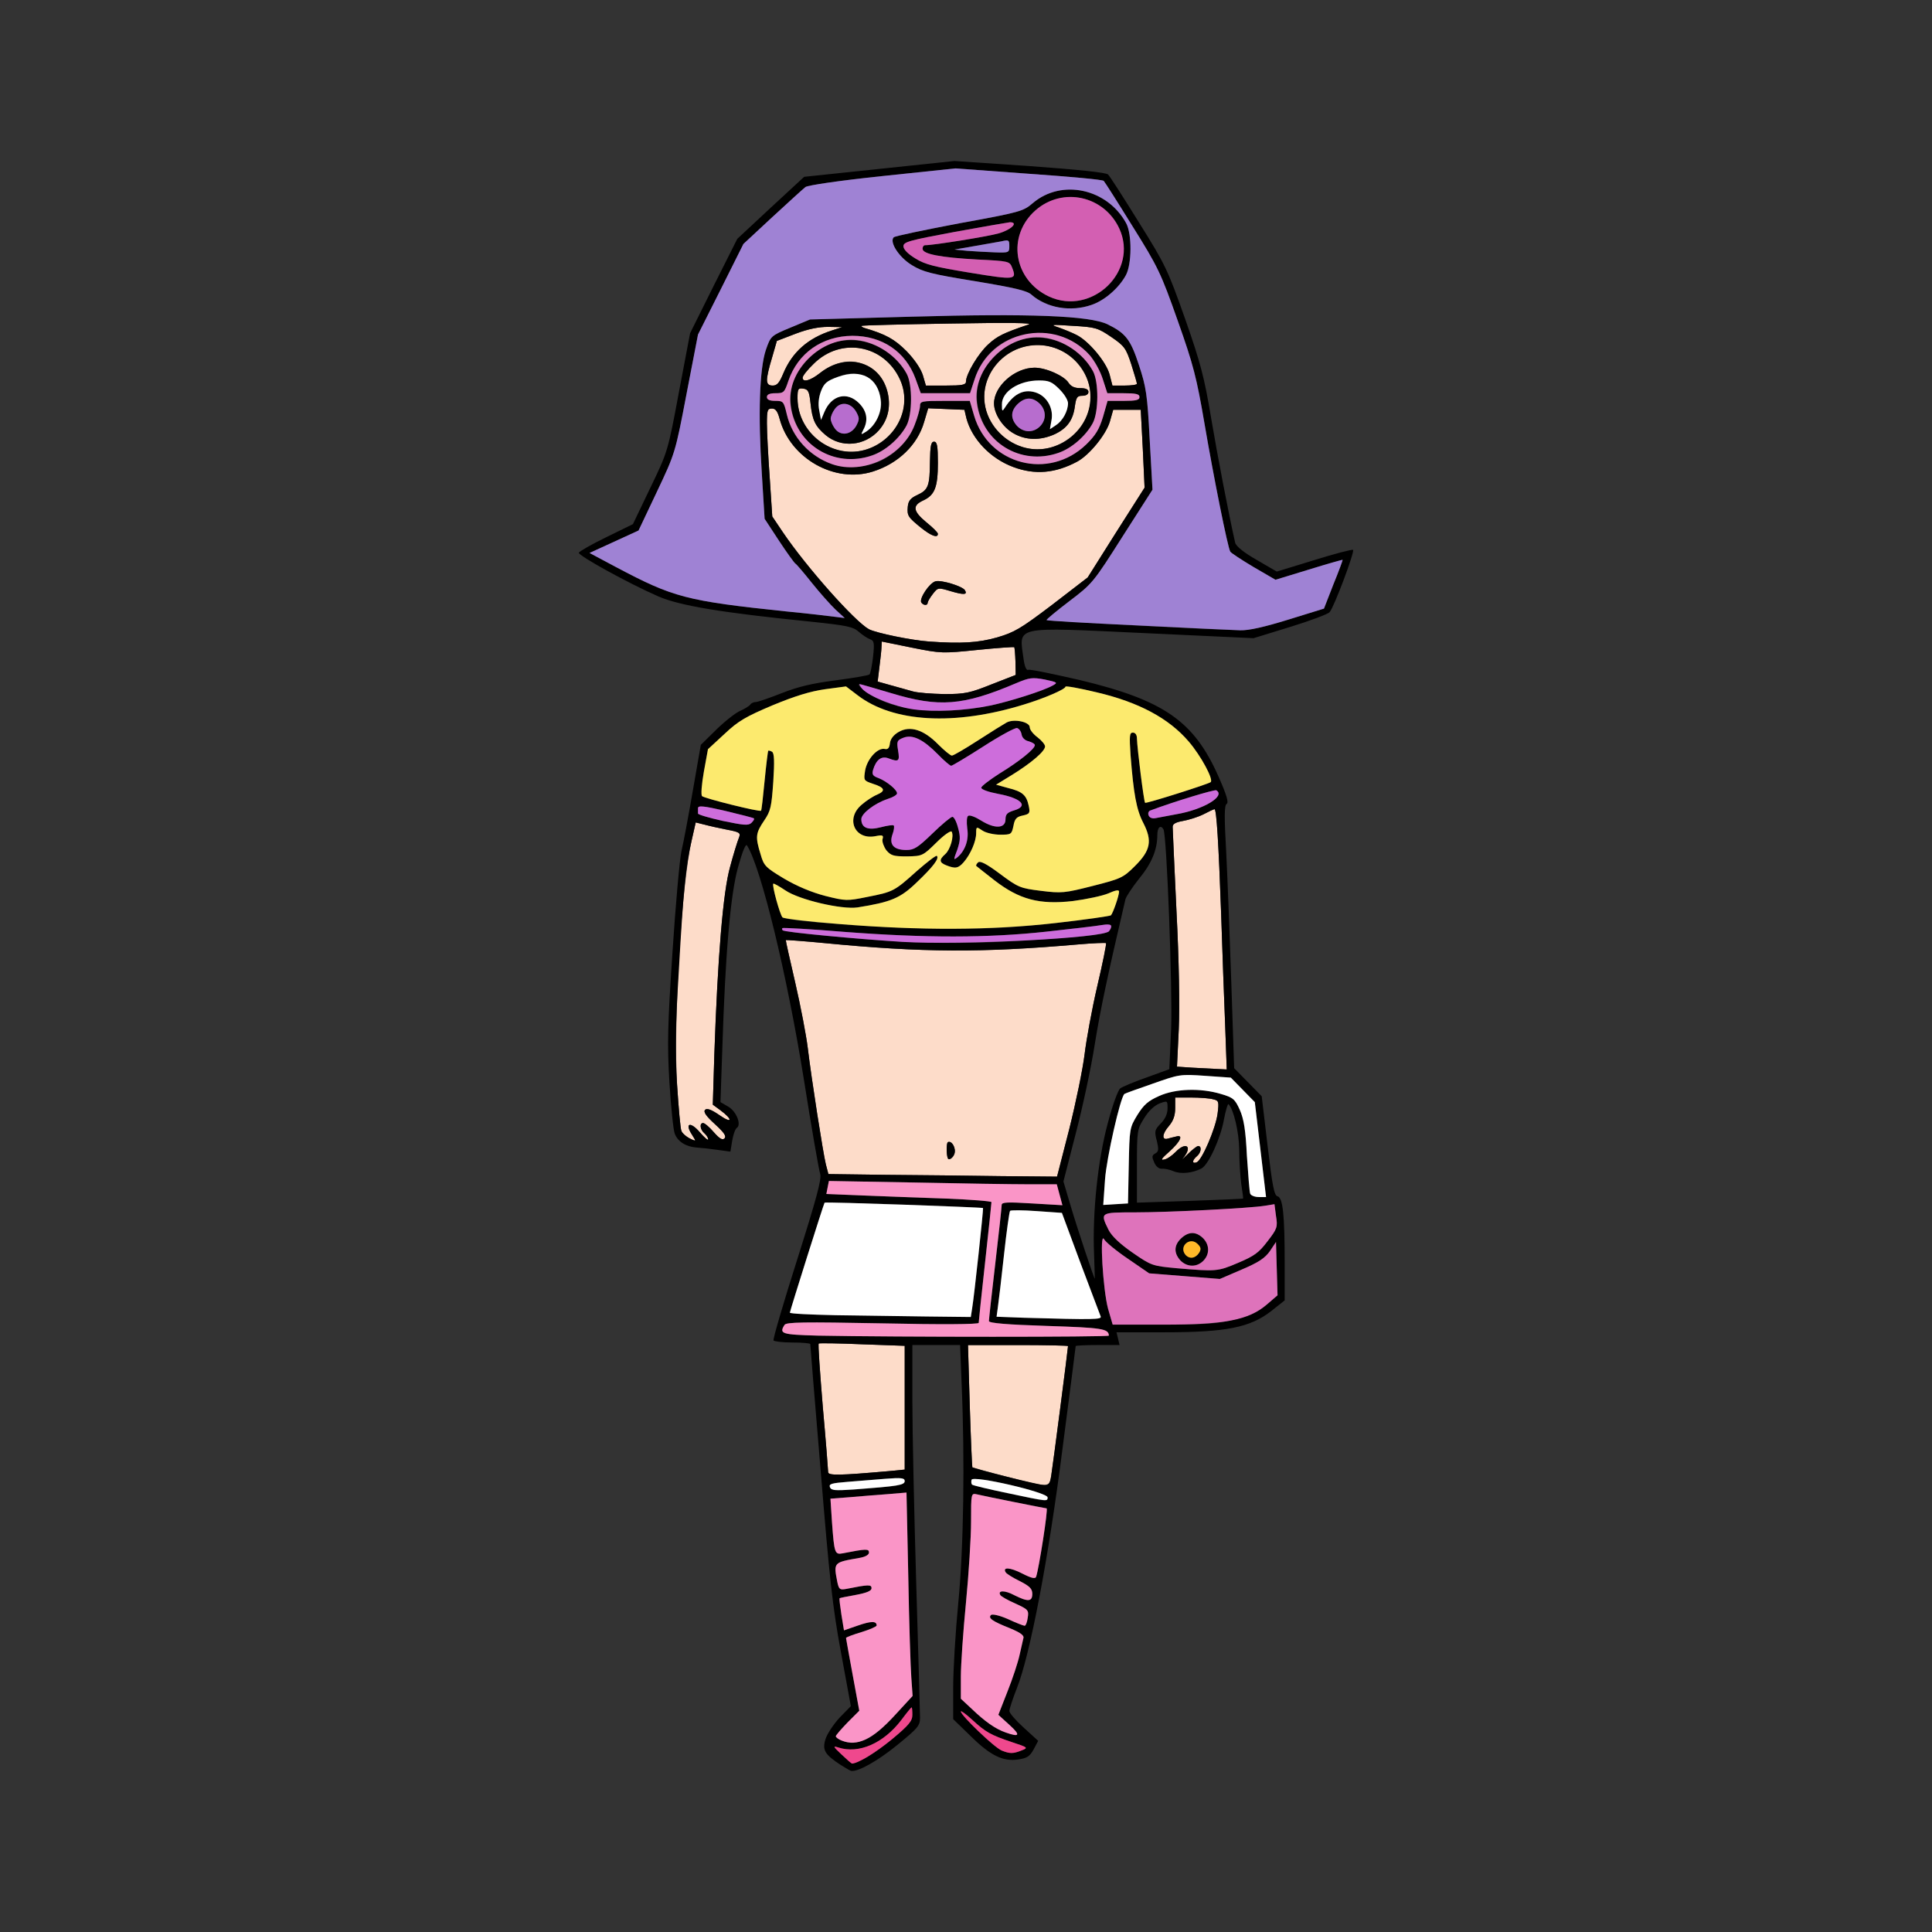 <svg:svg xmlns:svg="http://www.w3.org/2000/svg" height="7570.977" preserveAspectRatio="xMidYMid meet" version="1.0" viewBox="-1875.294 -480.915 7570.977 7570.977" width="7570.977">
<svg:rect x="-1875.294" y="-480.915" width="7570.977" height="7570.977" fill="#333333" stroke="none"/>
<svg:g fill="#fddcc9" id="layer1" stroke="none">
 <svg:path d="M2067 5305 c-71 -18 -130 -35 -132 -36 -1 -2 -6 -111 -10 -241 l-7 -238 196 0 c108 0 196 2 196 4 0 10 -60 473 -66 509 -7 46 -8 46 -177 2z" />
 <svg:path d="M1370 5288 c0 -7 -9 -123 -21 -256 -11 -134 -19 -246 -16 -248 2 -2 79 -1 170 3 l167 6 0 243 0 242 -62 6 c-193 17 -238 18 -238 4z" />
 <svg:path d="M1598 4123 l-227 -3 -10 -38 c-11 -45 -56 -332 -71 -457 -6 -49 -28 -164 -49 -255 -21 -91 -38 -166 -37 -167 1 -1 71 4 154 12 382 37 612 38 992 5 58 -5 107 -7 109 -5 2 3 -13 78 -34 167 -21 90 -43 210 -50 268 -7 58 -34 189 -60 293 l-48 187 -221 -2 c-122 -2 -323 -4 -448 -5z m267 -83 c7 -22 -11 -53 -26 -45 -6 4 -6 49 0 63 4 10 21 -2 26 -18z" />
 <svg:path d="M2763 4055 c36 -45 8 -63 -32 -21 -13 13 -32 27 -44 29 -16 4 -11 -4 21 -32 44 -40 55 -67 25 -58 -10 2 -24 6 -32 8 -24 7 -23 -18 4 -49 18 -21 25 -42 25 -71 l0 -41 63 0 c34 0 73 3 86 7 22 5 23 9 17 57 -8 58 -61 182 -82 190 -19 7 -18 -8 1 -24 17 -14 20 -40 5 -40 -5 0 -24 15 -42 33 -18 18 -25 24 -15 12z" />
 <svg:path d="M823 3978 c-12 -6 -25 -18 -28 -27 -4 -9 -11 -90 -17 -181 -15 -241 17 -782 57 -957 l16 -71 32 8 c18 5 58 14 89 20 53 10 56 13 48 33 -5 12 -21 63 -34 112 -28 98 -49 357 -62 736 l-6 197 30 22 c50 37 46 54 -4 19 -32 -22 -49 -28 -56 -21 -8 8 3 24 38 56 36 33 46 47 38 56 -8 8 -19 2 -42 -24 -17 -20 -36 -36 -42 -36 -15 0 -12 26 5 40 8 7 15 18 15 24 0 6 -15 -7 -33 -28 -37 -43 -60 -36 -31 9 18 28 18 28 -13 13z" />
 <svg:path d="M2796 3703 l-59 -4 7 -147 c4 -90 1 -269 -9 -462 -8 -173 -15 -322 -15 -331 0 -11 12 -18 41 -23 22 -4 58 -15 80 -26 21 -11 40 -20 43 -20 8 0 16 132 26 410 5 151 12 350 16 443 l6 167 -39 -2 c-21 -1 -64 -3 -97 -5z" />
 <svg:path d="M1700 2228 c-19 -5 -58 -16 -86 -24 l-50 -14 7 -58 c4 -31 8 -67 8 -78 l1 -21 118 24 c115 23 120 23 257 9 77 -8 142 -12 144 -11 2 2 4 27 5 56 l1 53 -95 37 c-85 34 -104 38 -185 38 -49 -1 -106 -5 -125 -11z" />
 <svg:path d="M1765 2033 c-70 -5 -205 -33 -235 -48 -55 -30 -244 -242 -338 -381 l-41 -61 -10 -152 c-6 -84 -11 -179 -11 -212 0 -52 2 -59 20 -59 14 0 22 11 30 41 42 155 216 253 365 206 99 -31 175 -104 201 -194 l16 -54 71 3 71 3 8 34 c22 81 94 157 183 190 85 32 165 25 251 -21 48 -26 113 -106 128 -157 l13 -46 54 0 54 0 8 153 7 152 -112 176 -111 176 -139 107 c-124 94 -148 108 -216 128 -74 21 -141 25 -267 16z m-5 -152 c0 -4 9 -20 20 -34 20 -26 21 -26 71 -11 51 15 66 14 55 -4 -10 -16 -93 -41 -115 -35 -24 6 -65 68 -56 83 8 12 25 13 25 1z m40 -270 c0 -5 -20 -25 -45 -45 -53 -44 -56 -66 -12 -86 45 -21 57 -52 57 -147 0 -67 -3 -83 -15 -83 -12 0 -15 16 -16 78 -1 95 -6 111 -50 131 -26 12 -35 23 -37 46 -3 35 1 41 53 83 39 31 65 41 65 23z" />
 <svg:path d="M1375 1271 c-75 -35 -125 -111 -125 -191 0 -37 2 -41 23 -38 19 3 23 11 28 58 7 66 18 89 59 124 62 52 154 43 209 -19 77 -89 36 -233 -76 -264 -49 -14 -106 1 -155 40 -38 30 -68 38 -68 18 0 -7 19 -31 43 -54 106 -106 275 -76 338 60 77 166 -108 344 -276 266z" />
 <svg:path d="M2105 1261 c-139 -65 -166 -238 -52 -338 106 -93 268 -57 328 72 77 166 -108 344 -276 266z m152 -40 c49 -23 73 -55 80 -111 5 -34 9 -40 29 -40 15 0 24 -6 24 -15 0 -10 -10 -15 -33 -15 -22 0 -36 -7 -45 -21 -17 -27 -88 -59 -133 -59 -77 0 -159 72 -159 140 0 41 34 93 76 117 48 28 105 29 161 4z" />
 <svg:path d="M1130 1009 c0 -12 9 -52 20 -88 l19 -66 73 -28 c50 -19 91 -27 128 -27 l55 1 -40 13 c-94 30 -156 85 -191 169 -15 36 -24 47 -41 47 -17 0 -23 -6 -23 -21z" />
 <svg:path d="M1741 989 c-8 -25 -32 -61 -64 -94 -47 -47 -81 -66 -166 -91 -8 -3 -12 -6 -10 -8 2 -2 157 -6 344 -9 238 -4 331 -3 310 4 -98 33 -122 45 -157 77 -39 35 -88 117 -88 147 0 12 -15 15 -78 15 l-79 0 -12 -41z" />
 <svg:path d="M2473 987 c-13 -49 -80 -129 -127 -154 -17 -9 -49 -22 -71 -30 -37 -12 -34 -13 54 -7 89 5 98 8 151 44 51 35 57 43 78 107 12 38 22 72 22 76 0 4 -22 7 -48 7 l-48 0 -11 -43z" />
 </svg:g>
<svg:g fill="#000000" id="layer2" stroke="none">
 <svg:path d="M1420 6436 c-64 -42 -74 -59 -60 -103 7 -21 32 -58 55 -83 l44 -45 -39 -212 c-33 -178 -45 -292 -79 -707 -23 -272 -41 -497 -41 -500 0 -3 -31 -6 -69 -6 -39 0 -72 -4 -75 -8 -3 -5 39 -148 93 -318 75 -237 96 -315 90 -334 -5 -14 -34 -180 -64 -370 -66 -412 -168 -831 -223 -918 -5 -8 -18 24 -35 85 -30 108 -50 337 -62 719 l-7 202 31 18 c32 19 52 71 33 83 -6 4 -14 26 -18 50 l-7 43 -51 -7 c-28 -4 -64 -8 -81 -9 -42 -3 -74 -23 -86 -54 -6 -15 -15 -106 -21 -202 -9 -150 -7 -224 12 -510 12 -184 28 -362 35 -395 8 -33 28 -140 45 -239 l31 -178 62 -61 c34 -33 76 -66 94 -73 17 -8 34 -18 38 -24 3 -5 13 -10 22 -10 8 0 54 -16 102 -35 64 -25 118 -38 211 -50 69 -9 128 -19 132 -23 4 -4 10 -35 14 -69 6 -56 4 -63 -12 -69 -11 -4 -30 -17 -44 -29 -22 -20 -47 -25 -190 -40 -346 -35 -511 -62 -596 -99 -117 -51 -314 -160 -311 -171 2 -5 50 -33 108 -61 l104 -51 68 -142 c68 -141 69 -143 112 -374 l44 -232 92 -185 93 -185 131 -122 131 -121 295 -31 294 -31 295 20 c191 14 299 25 307 33 7 7 61 91 121 188 104 166 113 186 181 378 61 174 75 229 101 384 25 149 71 388 95 493 3 13 33 38 84 67 l79 46 147 -45 c80 -25 149 -43 152 -40 7 7 -75 226 -92 244 -7 8 -77 34 -155 58 l-143 44 -429 -20 c-519 -24 -490 -30 -472 103 4 29 11 44 18 41 7 -3 97 16 202 40 330 79 448 161 544 379 32 72 40 101 32 106 -10 6 -10 50 -2 192 5 101 14 333 20 514 l11 330 54 55 54 55 23 194 c19 160 26 195 39 198 21 6 28 71 28 263 l0 145 -53 42 c-82 64 -176 83 -417 83 l-189 0 6 25 6 25 -86 0 c-47 0 -86 2 -86 4 0 3 -23 181 -51 397 -55 433 -128 816 -180 945 -16 41 -29 81 -29 88 0 8 25 37 56 65 l57 52 -18 34 c-15 27 -26 34 -60 39 -60 9 -109 -15 -187 -92 l-68 -66 0 -126 c0 -69 9 -217 20 -330 21 -216 26 -560 13 -858 l-6 -152 -94 0 -93 0 0 218 c0 119 7 440 15 712 8 272 15 511 15 530 0 32 -8 41 -90 108 -75 61 -151 104 -179 101 -3 0 -22 -11 -41 -23z m85 -22 c20 -8 73 -45 116 -80 66 -55 79 -71 79 -95 0 -16 -1 -29 -3 -29 -2 0 -20 22 -40 49 -70 92 -167 134 -247 108 -22 -7 -21 -4 12 27 21 20 39 36 42 36 2 0 20 -7 41 -16z m622 -35 c28 -11 27 -12 -37 -33 -83 -28 -103 -39 -156 -88 -70 -64 -51 -29 24 44 85 85 115 98 169 77z m-607 -45 c26 -11 66 -44 111 -93 l70 -76 -5 -70 c-3 -38 -9 -218 -12 -399 l-7 -328 -71 6 c-39 3 -106 8 -149 12 l-78 6 6 92 c9 123 11 128 43 122 91 -18 102 -18 102 -3 0 9 -14 17 -37 21 -103 18 -102 17 -87 95 6 28 10 31 33 27 90 -18 101 -18 101 -3 0 10 -18 18 -61 26 -34 6 -63 12 -64 13 -2 2 2 31 7 65 l10 61 55 -19 c52 -18 73 -18 73 0 0 4 -27 16 -60 26 -33 10 -60 20 -60 23 0 2 12 67 26 144 l26 141 -46 46 c-25 26 -46 50 -46 54 0 9 39 25 62 26 10 1 36 -6 58 -15z m561 -55 l-44 -40 36 -92 c20 -50 41 -114 47 -142 6 -27 13 -57 15 -66 4 -11 -11 -22 -52 -39 -70 -28 -87 -40 -75 -52 5 -5 33 1 67 16 32 15 61 26 65 26 4 0 10 -14 12 -31 5 -30 2 -33 -48 -56 -30 -13 -56 -28 -59 -33 -12 -19 17 -20 54 0 54 27 71 26 71 -5 0 -20 -10 -30 -49 -50 -27 -13 -52 -29 -55 -34 -14 -22 17 -20 64 4 37 19 52 22 55 13 11 -32 48 -268 41 -268 -4 0 -245 -48 -273 -55 -23 -5 -23 -4 -23 107 0 62 -9 205 -20 318 -11 113 -20 243 -20 290 l0 86 43 40 c51 49 92 78 132 92 56 20 60 11 16 -29z m149 -892 c0 -20 -294 -88 -298 -69 -2 7 -1 16 2 19 5 5 254 60 284 62 6 1 12 -5 12 -12z m-617 -43 c41 -4 57 -10 57 -21 0 -12 -13 -14 -75 -9 -41 3 -108 9 -149 12 -62 5 -74 8 -69 21 6 15 57 15 236 -3z m631 -41 c6 -36 66 -499 66 -509 0 -2 -88 -4 -196 -4 l-196 0 7 238 c4 130 9 239 10 241 6 6 259 69 282 70 17 1 22 -6 27 -36z m-636 -19 l62 -6 0 -242 0 -243 -167 -6 c-91 -4 -168 -5 -170 -3 -3 2 5 114 16 248 12 133 21 249 21 256 0 14 45 13 238 -4z m862 -531 c-1 -27 -25 -31 -242 -38 -157 -5 -228 -11 -228 -19 0 -6 11 -108 25 -226 14 -118 25 -221 25 -229 0 -11 21 -12 119 -6 l119 7 -11 -41 -11 -41 -111 0 c-60 0 -261 -3 -446 -7 l-336 -6 -5 25 -5 26 146 6 c80 3 226 9 324 12 97 4 177 10 177 14 0 4 -11 110 -25 236 -14 126 -25 232 -25 237 0 6 -149 7 -376 2 -313 -6 -378 -5 -385 6 -22 35 -11 38 129 42 309 6 1142 6 1142 0z m493 -64 c63 -15 92 -29 125 -57 l43 -37 -3 -104 -3 -105 -24 36 c-19 27 -44 44 -110 72 l-86 37 -138 -11 -139 -11 -83 -57 c-46 -31 -88 -66 -94 -77 -18 -32 -4 200 16 273 l18 62 198 0 c167 0 211 -3 280 -21z m-525 -11 c-3 -7 -38 -101 -79 -209 l-73 -197 -99 -7 c-54 -4 -101 -4 -104 -1 -3 3 -14 81 -24 173 -10 92 -21 185 -24 205 l-5 37 107 4 c277 8 305 7 301 -5z m-504 -30 c9 -54 45 -392 43 -395 -4 -3 -619 -25 -621 -21 -4 6 -136 425 -136 431 0 6 119 9 532 15 l177 2 5 -32z m478 -215 c-7 -159 15 -370 54 -513 18 -69 40 -130 49 -136 8 -6 55 -26 104 -43 l88 -32 7 -157 c6 -150 -17 -762 -30 -783 -11 -19 -24 -8 -24 22 0 58 -23 113 -72 172 -26 33 -50 69 -53 80 -70 299 -98 431 -120 567 -14 91 -48 249 -75 352 l-48 187 29 98 c27 91 91 283 94 283 0 0 -1 -44 -3 -97z m564 35 c64 -27 82 -40 116 -85 38 -49 40 -56 33 -99 l-6 -46 -37 6 c-60 10 -377 26 -509 26 -138 0 -138 0 -104 69 13 25 45 55 94 89 74 51 77 52 174 61 154 13 159 13 239 -21z m-428 -381 c3 -146 3 -148 34 -199 25 -40 42 -55 85 -74 64 -29 162 -32 242 -8 48 14 55 20 74 62 16 36 23 79 28 181 5 74 10 140 13 148 3 7 18 13 34 13 l28 0 -22 -186 -22 -186 -47 -48 -47 -48 -100 -7 c-99 -7 -102 -6 -207 31 -58 20 -108 38 -110 40 -16 13 -70 251 -76 335 l-7 100 48 -3 49 -3 3 -148z m448 129 c1 0 -2 -26 -7 -56 -4 -30 -8 -91 -8 -135 -1 -70 -22 -159 -42 -179 -3 -3 -11 24 -18 60 -13 74 -61 178 -88 192 -35 18 -80 23 -109 11 -16 -7 -37 -11 -46 -10 -11 1 -23 -8 -30 -24 -10 -23 -10 -28 4 -36 13 -7 14 -15 6 -49 -10 -38 -9 -43 16 -69 17 -17 26 -38 26 -58 0 -31 0 -31 -31 -20 -20 8 -43 29 -60 57 -28 44 -29 48 -29 188 l0 144 208 -7 c114 -4 208 -8 208 -9z m-681 -273 c26 -104 53 -235 60 -293 7 -58 29 -178 50 -268 21 -89 36 -164 34 -167 -2 -2 -51 0 -109 5 -380 33 -610 32 -992 -5 -83 -8 -153 -13 -154 -12 -1 1 16 76 37 167 21 91 43 206 49 255 15 125 60 412 71 457 l10 38 227 3 c125 1 326 3 448 5 l221 2 48 -187z m505 67 c15 0 12 26 -5 40 -19 16 -20 31 -1 24 21 -8 74 -132 82 -190 6 -48 5 -52 -17 -57 -13 -4 -52 -7 -86 -7 l-63 0 0 41 c0 29 -7 50 -25 71 -27 31 -28 56 -4 49 8 -2 22 -6 32 -8 30 -9 19 18 -25 58 -32 28 -37 36 -21 32 12 -2 31 -16 44 -29 40 -42 68 -24 32 21 -10 12 -3 6 15 -12 18 -18 37 -33 42 -33z m-1984 -45 c-29 -45 -6 -52 31 -9 18 21 33 34 33 28 0 -6 -7 -17 -15 -24 -17 -14 -20 -40 -5 -40 6 0 25 16 42 36 23 26 34 32 42 24 8 -9 -2 -23 -38 -56 -35 -32 -46 -48 -38 -56 7 -7 24 -1 56 21 50 35 54 18 4 -19 l-30 -22 6 -197 c13 -379 34 -638 62 -736 13 -49 29 -100 34 -112 8 -20 5 -23 -48 -33 -31 -6 -71 -15 -89 -20 l-32 -8 -16 71 c-23 101 -32 187 -50 507 -14 229 -15 318 -7 450 6 91 13 172 17 181 5 13 36 35 54 38 2 1 -4 -10 -13 -24z m2090 -422 c-4 -93 -11 -292 -16 -443 -10 -278 -18 -410 -26 -410 -3 0 -22 9 -43 20 -22 11 -58 22 -80 26 -29 5 -41 12 -41 23 0 9 7 158 15 331 10 193 13 372 9 462 l-7 147 59 4 c33 2 76 4 97 5 l39 2 -6 -167z m-642 -348 c173 -13 195 -19 196 -48 0 -5 -17 -6 -37 -3 -21 4 -119 15 -218 26 -229 25 -475 25 -790 1 -132 -11 -242 -17 -244 -15 -11 10 18 16 169 30 370 35 552 37 924 9z m-21 -59 c115 -13 211 -27 215 -30 8 -8 32 -77 32 -93 0 -8 -13 -6 -42 7 -24 10 -86 23 -139 30 -131 15 -210 -6 -307 -81 -37 -29 -69 -54 -71 -56 -3 -2 0 -8 6 -14 8 -8 32 4 87 45 71 53 79 56 160 66 80 10 92 9 202 -19 110 -28 120 -32 165 -77 63 -62 70 -100 34 -170 -27 -52 -38 -113 -50 -266 -5 -76 -4 -88 9 -88 10 0 16 9 16 23 1 38 27 247 32 252 4 4 247 -73 257 -81 12 -10 -38 -103 -86 -159 -78 -91 -195 -154 -361 -193 -67 -16 -122 -26 -122 -22 0 10 -84 46 -163 70 -272 84 -512 70 -651 -36 l-46 -35 -82 11 c-58 8 -119 27 -206 63 -104 44 -134 61 -188 112 l-65 60 -16 88 c-9 51 -12 92 -7 96 10 9 226 63 231 57 2 -1 8 -54 14 -117 6 -63 13 -116 14 -118 2 -1 9 0 15 4 9 5 10 38 5 117 -7 99 -10 115 -36 153 -33 49 -35 63 -14 131 13 46 19 52 92 96 51 30 108 54 162 68 80 20 85 20 164 4 102 -20 106 -22 195 -102 40 -35 75 -62 78 -59 10 10 -14 42 -78 103 -65 63 -101 78 -233 99 -62 9 -229 -30 -283 -67 -24 -16 -45 -28 -47 -26 -6 6 26 121 36 132 14 16 423 44 649 45 166 0 263 -5 423 -23z m-1184 -410 c-2 -2 -52 -15 -111 -29 -86 -20 -108 -22 -108 -11 0 8 0 17 0 21 -1 4 43 17 97 29 82 17 100 19 112 8 8 -8 13 -15 10 -18z m1655 -16 c106 -18 195 -71 157 -94 -6 -4 -168 45 -258 79 -22 8 -3 35 21 30 11 -2 48 -9 80 -15z m-729 -426 c76 -16 206 -57 244 -78 22 -12 21 -13 -30 -24 -49 -9 -60 -8 -114 15 -207 88 -301 95 -489 38 -64 -19 -119 -35 -122 -35 -20 0 35 41 85 64 103 46 261 53 426 20z m5 -83 l95 -37 -1 -53 c-1 -29 -3 -54 -5 -56 -2 -1 -67 3 -144 11 -137 14 -142 14 -257 -9 l-118 -24 -1 21 c0 11 -4 47 -8 78 l-7 58 50 14 c28 8 67 19 86 24 19 6 76 10 125 11 81 0 100 -4 185 -38z m22 -184 c68 -20 92 -34 216 -128 l139 -107 111 -176 112 -176 -7 -152 -8 -153 -54 0 -54 0 -13 46 c-15 51 -80 131 -128 157 -86 46 -166 53 -251 21 -89 -33 -161 -109 -183 -190 l-8 -34 -71 -3 -71 -3 -16 54 c-26 90 -102 163 -201 194 -149 47 -323 -51 -365 -206 -8 -30 -16 -41 -30 -41 -18 0 -20 7 -20 59 0 33 5 128 11 212 l10 152 41 61 c94 139 283 351 338 381 30 15 165 43 235 48 126 9 193 5 267 -16z m1142 -70 l139 -43 37 -95 c21 -51 37 -95 36 -96 -1 -1 -61 16 -132 38 l-131 40 -86 -50 c-47 -28 -88 -55 -91 -60 -10 -15 -66 -296 -101 -501 -31 -181 -43 -229 -105 -404 -66 -187 -77 -210 -177 -370 -58 -94 -109 -174 -113 -178 -3 -5 -135 -17 -294 -28 l-287 -21 -286 30 c-171 18 -292 36 -302 43 -9 7 -67 60 -130 118 l-113 105 -89 178 -89 177 -45 233 c-44 231 -45 233 -116 383 l-72 152 -96 44 -96 44 105 56 c223 118 273 132 665 173 83 8 168 18 190 21 l40 5 -36 -33 c-19 -18 -61 -65 -93 -105 -31 -39 -60 -73 -64 -75 -4 -2 -33 -42 -64 -89 l-57 -87 -11 -179 c-15 -230 -9 -409 16 -483 19 -54 19 -55 96 -87 l77 -32 400 -11 c460 -13 696 -4 766 30 71 35 90 59 123 160 28 85 33 115 42 291 l11 197 -117 183 c-115 181 -118 185 -209 254 -51 39 -91 72 -89 74 4 4 614 36 759 40 34 1 95 -13 189 -42z m-1621 -613 c68 -23 132 -84 156 -150 12 -30 21 -64 21 -74 0 -19 7 -20 98 -20 l97 0 17 58 c57 193 293 254 439 113 37 -36 51 -59 66 -108 l18 -63 63 0 c48 0 62 -3 62 -15 0 -12 -14 -15 -63 -15 l-63 0 -18 -56 c-35 -111 -130 -179 -251 -179 -122 1 -216 69 -252 183 l-17 52 -96 0 -97 0 -21 -58 c-39 -105 -130 -167 -247 -167 -119 1 -214 68 -251 177 -15 45 -18 48 -50 48 -24 0 -34 5 -34 15 0 10 10 15 33 15 31 0 33 2 45 53 36 154 195 242 345 191z m-359 -351 c35 -84 97 -139 191 -169 l40 -13 -55 -1 c-37 0 -78 8 -128 27 l-73 28 -19 66 c-27 88 -26 109 3 109 17 0 26 -11 41 -47z m716 32 c0 -30 49 -112 88 -147 35 -32 59 -44 157 -77 21 -7 -72 -8 -310 -4 -187 3 -342 7 -344 9 -2 2 2 5 10 8 85 25 119 44 166 91 32 33 56 69 64 94 l12 41 79 0 c63 0 78 -3 78 -15z m670 8 c0 -4 -10 -38 -22 -76 -21 -64 -27 -72 -78 -107 -53 -36 -62 -39 -151 -44 -88 -6 -91 -5 -54 7 22 8 54 21 71 30 47 25 114 105 127 154 l11 43 48 0 c26 0 48 -3 48 -7z" />
 <svg:path d="M2750 4458 c-26 -29 -25 -59 3 -86 29 -27 57 -28 85 -2 27 26 28 64 2 90 -26 26 -64 25 -90 -2z m74 -30 c8 -14 7 -21 -6 -34 -30 -30 -75 9 -48 42 16 18 39 15 54 -8z" />
 <svg:path d="M1839 4058 c-6 -14 -6 -59 0 -63 15 -8 33 23 26 45 -5 16 -22 28 -26 18z" />
 <svg:path d="M1833 2910 c-28 -11 -29 -22 -4 -44 20 -18 35 -71 25 -88 -4 -5 -31 14 -60 43 -53 52 -55 53 -115 54 -53 0 -63 -3 -81 -24 -10 -14 -17 -33 -15 -43 5 -16 1 -18 -29 -12 -81 15 -117 -70 -52 -124 17 -15 45 -33 60 -39 35 -15 30 -28 -18 -43 -35 -12 -35 -13 -29 -52 8 -45 49 -90 77 -84 12 3 18 -4 20 -22 2 -17 14 -33 35 -45 44 -25 97 -9 154 49 24 24 48 44 54 44 6 0 52 -27 103 -60 51 -33 101 -64 112 -70 29 -15 90 -2 90 19 0 10 14 27 30 39 17 13 30 29 30 36 0 19 -54 65 -130 112 l-62 38 47 13 c57 14 72 28 81 70 6 28 4 32 -24 38 -24 5 -31 13 -36 41 -7 33 -9 34 -52 34 -24 0 -56 -7 -69 -16 -24 -16 -25 -16 -25 10 0 50 -52 137 -82 135 -7 0 -23 -4 -35 -9z m74 -73 c10 -21 13 -43 8 -72 -3 -26 -2 -46 4 -49 6 -4 29 5 51 19 53 33 95 31 95 -5 0 -20 7 -27 33 -35 59 -17 30 -48 -62 -65 -37 -7 -66 -17 -66 -24 0 -6 33 -31 72 -56 77 -47 138 -96 138 -111 0 -5 -11 -11 -24 -15 -15 -3 -26 -14 -28 -27 -2 -12 -10 -23 -18 -25 -9 -1 -68 31 -133 73 -64 41 -121 75 -125 75 -4 0 -28 -20 -52 -45 -57 -58 -99 -79 -135 -65 -25 10 -27 14 -21 50 7 42 3 46 -37 31 -28 -11 -49 5 -61 45 -5 18 -1 24 21 32 33 13 73 46 73 60 0 6 -17 16 -37 22 -51 17 -103 57 -103 79 0 34 25 45 76 32 26 -7 49 -10 51 -7 3 3 1 19 -5 35 -14 40 5 61 55 61 30 0 45 -10 102 -65 37 -36 72 -65 78 -65 6 0 16 19 22 43 10 35 9 50 -3 86 -15 39 -15 42 0 30 8 -7 22 -26 31 -42z" />
 <svg:path d="M1735 1880 c-9 -15 32 -77 56 -83 22 -6 105 19 115 35 11 18 -4 19 -55 4 -50 -15 -51 -15 -71 11 -11 14 -20 30 -20 34 0 12 -17 11 -25 -1z" />
 <svg:path d="M1735 1588 c-52 -42 -56 -48 -53 -83 2 -23 11 -34 37 -46 44 -20 49 -36 50 -131 1 -62 4 -78 16 -78 12 0 15 16 15 83 0 95 -12 126 -57 147 -44 20 -41 42 12 86 25 20 45 40 45 45 0 18 -26 8 -65 -23z" />
 <svg:path d="M2233 712 c-23 -9 -53 -26 -66 -38 -18 -16 -65 -27 -221 -53 -172 -28 -204 -36 -248 -63 -51 -31 -89 -91 -71 -109 5 -5 121 -29 258 -55 237 -43 250 -47 287 -79 113 -96 292 -57 366 79 23 43 22 160 -1 203 -59 110 -192 160 -304 115z m165 -28 c140 -58 174 -234 66 -336 -105 -98 -276 -64 -335 67 -74 163 102 339 269 269z m-307 -116 c-10 -25 -12 -26 -138 -32 -142 -8 -213 -21 -213 -42 0 -8 4 -14 10 -14 34 0 244 -34 287 -46 50 -14 81 -44 45 -44 -9 1 -107 18 -217 38 -177 33 -200 39 -200 56 0 12 17 30 47 48 38 24 76 33 215 56 177 29 183 28 164 -20z m-11 -84 c0 -25 -2 -26 -32 -19 -18 3 -67 12 -108 19 l-75 13 50 5 c28 2 76 5 108 6 55 2 57 1 57 -24z" />
 <svg:path d="M1374 1304 c-109 -39 -175 -169 -143 -281 18 -66 96 -144 162 -162 109 -31 230 21 285 123 23 43 22 160 -1 203 -58 108 -187 158 -303 117z m164 -30 c108 -45 160 -168 113 -269 -63 -136 -232 -166 -338 -60 -24 23 -43 47 -43 54 0 20 30 12 68 -18 102 -81 233 -46 263 69 16 61 5 113 -32 155 -55 62 -147 71 -209 19 -41 -35 -52 -58 -59 -124 -5 -47 -9 -55 -28 -58 -21 -3 -23 1 -23 38 0 146 154 250 288 194z m-58 -86 c13 -25 13 -31 0 -55 -21 -37 -62 -42 -84 -11 -9 12 -16 29 -16 38 0 9 7 26 16 38 22 31 63 26 84 -10z m83 -29 c36 -67 5 -150 -62 -170 -34 -10 -48 -9 -93 7 -44 16 -54 25 -66 56 -9 24 -12 50 -7 75 l7 38 13 -31 c28 -67 89 -82 136 -35 31 31 37 67 17 104 -11 21 -10 21 13 6 13 -9 32 -31 42 -50z" />
 <svg:path d="M2104 1294 c-109 -39 -175 -169 -143 -281 18 -66 96 -144 162 -162 109 -31 230 21 285 123 23 43 22 160 -1 203 -58 108 -187 158 -303 117z m164 -30 c140 -58 174 -234 66 -336 -105 -98 -276 -64 -335 67 -74 163 102 339 269 269z" />
 <svg:path d="M2096 1217 c-42 -24 -76 -76 -76 -117 0 -68 82 -140 159 -140 45 0 116 32 133 59 9 14 23 21 45 21 23 0 33 5 33 15 0 9 -9 15 -24 15 -20 0 -24 6 -29 40 -7 56 -31 88 -80 111 -56 25 -113 24 -161 -4z m104 -27 c26 -26 25 -64 -2 -90 -28 -26 -56 -25 -85 2 -28 27 -29 57 -3 86 26 27 64 28 90 2z m98 -46 c19 -41 14 -64 -22 -100 -29 -29 -41 -34 -80 -34 -79 0 -146 44 -145 94 0 28 1 29 12 12 36 -57 79 -76 128 -56 39 17 63 62 54 107 l-6 34 24 -16 c13 -8 29 -27 35 -41z" />
 </svg:g>
<svg:g fill="#9f82d4" id="layer3" stroke="none">
 <svg:path d="M2583 1970 c-194 -9 -355 -18 -357 -21 -2 -2 38 -35 89 -74 91 -69 94 -73 209 -254 l117 -183 -11 -197 c-9 -176 -14 -206 -42 -291 -33 -101 -52 -125 -123 -160 -70 -34 -306 -43 -766 -30 l-400 11 -77 32 c-77 32 -77 33 -96 87 -25 74 -31 253 -16 483 l11 179 57 87 c31 47 60 87 64 89 4 2 33 36 64 75 32 40 74 87 93 105 l36 33 -40 -5 c-22 -3 -107 -13 -190 -21 -392 -41 -442 -55 -665 -173 l-105 -56 96 -44 96 -44 72 -152 c71 -150 72 -152 116 -383 l45 -233 89 -177 89 -178 113 -105 c63 -58 121 -111 130 -118 10 -7 131 -25 302 -43 l286 -30 287 21 c159 11 291 23 294 28 4 4 55 84 113 178 100 160 111 183 177 370 62 175 74 223 105 404 35 205 91 486 101 501 3 5 44 32 91 60 l86 50 131 -40 c71 -22 131 -39 132 -38 1 1 -15 45 -36 96 l-37 95 -139 43 c-94 29 -155 43 -189 42 -27 -1 -209 -9 -402 -19z m-181 -1256 c51 -17 108 -67 135 -117 23 -43 24 -160 1 -203 -74 -136 -253 -175 -366 -79 -37 32 -50 36 -287 79 -137 26 -253 50 -258 55 -18 18 20 78 71 109 44 27 76 35 248 63 156 26 203 37 221 53 58 52 154 68 235 40z" />
 <svg:path d="M1915 502 l-50 -5 75 -13 c41 -7 90 -16 108 -19 30 -7 32 -6 32 19 0 25 -2 26 -57 24 -32 -1 -80 -4 -108 -6z" />
 </svg:g>
<svg:g fill="#fcea6e" id="layer4" stroke="none">
 <svg:path d="M1412 3140 c-117 -9 -216 -21 -221 -26 -10 -11 -42 -126 -36 -132 2 -2 23 10 47 26 54 37 221 76 283 67 132 -21 168 -36 233 -99 64 -61 88 -93 78 -103 -3 -3 -38 24 -78 59 -89 80 -93 82 -195 102 -79 16 -84 16 -164 -4 -54 -14 -111 -38 -162 -68 -73 -44 -79 -50 -92 -96 -21 -68 -19 -82 14 -131 26 -38 29 -54 36 -153 5 -79 4 -112 -5 -117 -6 -4 -13 -5 -15 -4 -1 2 -8 55 -14 118 -6 63 -12 116 -14 117 -5 6 -221 -48 -231 -57 -5 -4 -2 -45 7 -96 l16 -88 65 -60 c54 -51 84 -68 188 -112 87 -36 148 -55 206 -63 l82 -11 46 35 c139 106 379 120 651 36 79 -24 163 -60 163 -70 0 -4 55 6 122 22 166 39 283 102 361 193 48 56 98 149 86 159 -10 8 -253 85 -257 81 -5 -5 -31 -214 -32 -252 0 -14 -6 -23 -16 -23 -13 0 -14 12 -9 88 12 153 23 214 50 266 36 70 29 108 -34 170 -45 45 -55 49 -165 77 -110 28 -122 29 -202 19 -81 -10 -89 -13 -160 -66 -55 -41 -79 -53 -87 -45 -6 6 -9 12 -6 14 2 2 34 27 71 56 97 75 176 96 307 81 53 -7 115 -20 139 -30 29 -13 42 -15 42 -7 0 16 -24 85 -32 93 -4 3 -100 17 -215 30 -254 29 -533 30 -851 4z m489 -242 c27 -31 49 -82 49 -114 0 -26 1 -26 25 -10 13 9 45 16 69 16 43 0 45 -1 52 -34 5 -28 12 -36 36 -41 28 -6 30 -10 24 -38 -9 -42 -24 -56 -81 -70 l-47 -13 62 -38 c76 -47 130 -93 130 -112 0 -7 -13 -23 -30 -36 -16 -12 -30 -29 -30 -39 0 -21 -61 -34 -90 -19 -11 6 -61 37 -112 70 -51 33 -97 60 -103 60 -6 0 -30 -20 -54 -44 -57 -58 -110 -74 -154 -49 -21 12 -33 28 -35 45 -2 18 -8 25 -20 22 -28 -6 -69 39 -77 84 -6 39 -6 40 29 52 48 15 53 28 18 43 -15 6 -43 24 -60 39 -65 54 -29 139 52 124 30 -6 34 -4 29 12 -2 10 5 29 15 43 18 21 28 24 81 24 60 -1 62 -2 115 -54 29 -29 56 -48 60 -43 10 17 -5 70 -25 88 -25 22 -24 33 4 44 35 14 47 12 68 -12z" />
 </svg:g>
<svg:g fill="#ffffff" id="layer5" stroke="none">
 <svg:path d="M2072 5370 c-73 -15 -135 -30 -138 -33 -3 -3 -4 -12 -2 -19 4 -19 298 49 298 69 0 16 2 17 -158 -17z" />
 <svg:path d="M1377 5347 c-5 -13 7 -16 69 -21 41 -3 108 -9 149 -12 62 -5 75 -3 75 9 0 16 -27 20 -201 33 -72 5 -87 4 -92 -9z" />
 <svg:path d="M2137 4683 l-107 -4 5 -37 c3 -20 14 -113 24 -205 10 -92 21 -170 24 -173 3 -3 50 -3 104 1 l99 7 73 197 c41 108 76 202 79 209 4 12 -24 13 -301 5z" />
 <svg:path d="M1398 4673 c-98 -2 -178 -6 -178 -10 0 -6 132 -425 136 -431 2 -4 617 18 621 21 2 3 -34 341 -43 395 l-5 32 -177 -2 c-97 -1 -257 -4 -354 -5z" />
 <svg:path d="M2455 4141 c6 -84 60 -322 76 -335 2 -2 52 -20 110 -40 105 -37 108 -38 207 -31 l100 7 47 48 47 48 22 186 22 186 -28 0 c-16 0 -31 -6 -34 -13 -3 -8 -8 -74 -13 -148 -5 -102 -12 -145 -28 -181 -19 -42 -26 -48 -74 -62 -80 -24 -178 -21 -242 8 -43 19 -60 34 -85 74 -31 51 -31 53 -34 199 l-3 148 -49 3 -48 3 7 -100z" />
 <svg:path d="M1508 1203 c20 -37 14 -73 -17 -104 -47 -47 -108 -32 -136 35 l-13 31 -7 -38 c-5 -25 -2 -51 7 -75 12 -31 22 -40 66 -56 92 -33 158 3 168 91 6 45 -19 98 -55 122 -23 15 -24 15 -13 -6z" />
 <svg:path d="M2245 1167 c9 -45 -15 -90 -54 -107 -49 -20 -92 -1 -128 56 -11 17 -12 16 -12 -12 -1 -50 66 -94 145 -94 39 0 51 5 80 34 19 19 34 43 34 55 0 31 -21 69 -47 86 l-24 16 6 -34z" />
 </svg:g>
<svg:g fill="#fa95c7" id="layer6" stroke="none">
 <svg:path d="M1423 6340 c-13 -5 -23 -13 -23 -17 0 -4 21 -28 46 -54 l46 -46 -26 -141 c-14 -77 -26 -142 -26 -144 0 -3 27 -13 60 -23 33 -10 60 -22 60 -26 0 -18 -21 -18 -73 0 l-55 19 -10 -61 c-5 -34 -9 -63 -7 -65 1 -1 30 -7 64 -13 43 -8 61 -16 61 -26 0 -15 -11 -15 -101 3 -23 4 -27 1 -33 -27 -15 -78 -16 -77 87 -95 23 -4 37 -12 37 -21 0 -15 -11 -15 -102 3 -32 6 -34 1 -43 -122 l-6 -92 78 -6 c43 -4 110 -9 149 -12 l71 -6 7 328 c3 181 9 361 12 399 l5 70 -70 76 c-88 96 -147 123 -208 99z" />
 <svg:path d="M2065 6308 c-40 -14 -81 -43 -132 -92 l-43 -40 0 -86 c0 -47 9 -177 20 -290 11 -113 20 -256 20 -318 0 -111 0 -112 23 -107 28 7 269 55 273 55 7 0 -30 236 -41 268 -3 9 -18 6 -55 -13 -47 -24 -78 -26 -64 -4 3 5 28 21 55 34 39 20 49 30 49 50 0 31 -17 32 -71 5 -37 -20 -66 -19 -54 0 3 5 29 20 59 33 50 23 53 26 48 56 -2 17 -8 31 -12 31 -4 0 -33 -11 -65 -26 -34 -15 -62 -21 -67 -16 -12 12 5 24 75 52 41 17 56 28 52 39 -2 9 -9 39 -15 66 -6 28 -27 92 -47 142 l-36 92 44 40 c44 40 40 49 -16 29z" />
 <svg:path d="M1328 4753 c-140 -4 -151 -7 -129 -42 7 -11 72 -12 385 -6 227 5 376 4 376 -2 0 -5 11 -111 25 -237 14 -126 25 -232 25 -236 0 -4 -80 -10 -177 -14 -98 -3 -244 -9 -324 -12 l-146 -6 5 -26 5 -25 336 6 c185 4 386 7 446 7 l111 0 11 41 11 41 -119 -7 c-98 -6 -119 -5 -119 6 0 8 -11 111 -25 229 -14 118 -25 220 -25 226 0 8 71 14 228 19 217 7 241 11 242 38 0 6 -833 6 -1142 0z" />
 </svg:g>
<svg:g fill="#cd6ddb" id="layer7" stroke="none">
 <svg:path d="M1659 3210 c-176 -11 -460 -38 -467 -45 -3 -3 -3 -7 -1 -9 2 -2 112 4 244 15 315 24 561 24 790 -1 99 -11 197 -22 218 -26 37 -6 44 0 28 24 -17 27 -577 56 -812 42z" />
 <svg:path d="M1876 2849 c12 -36 13 -51 3 -86 -6 -24 -16 -43 -22 -43 -6 0 -41 29 -78 65 -57 55 -72 65 -102 65 -50 0 -69 -21 -55 -61 6 -16 8 -32 5 -35 -2 -3 -25 0 -51 7 -51 13 -76 2 -76 -32 0 -22 52 -62 103 -79 20 -6 37 -16 37 -22 0 -14 -40 -47 -73 -60 -22 -8 -26 -14 -21 -32 12 -40 33 -56 61 -45 40 15 44 11 37 -31 -6 -36 -4 -40 21 -50 36 -14 78 7 135 65 24 25 48 45 52 45 4 0 61 -34 125 -75 65 -42 124 -74 133 -73 8 2 16 13 18 25 2 13 13 24 28 27 13 4 24 10 24 15 0 15 -61 64 -138 111 -39 25 -72 50 -72 56 0 7 29 17 66 24 92 17 121 48 62 65 -26 8 -33 15 -33 35 0 36 -42 38 -95 5 -22 -14 -45 -23 -51 -19 -6 3 -7 23 -4 49 7 44 -8 89 -39 114 -15 12 -15 9 0 -30z" />
 <svg:path d="M957 2736 c-54 -12 -98 -25 -97 -29 0 -4 0 -13 0 -21 0 -11 22 -9 108 11 59 14 109 27 111 29 3 3 -2 10 -10 18 -12 11 -30 9 -112 -8z" />
 <svg:path d="M2626 2715 c-3 -9 0 -18 7 -20 90 -34 252 -83 258 -79 38 23 -51 76 -157 94 -32 6 -69 13 -80 15 -14 3 -24 -1 -28 -10z" />
 <svg:path d="M1706 2299 c-74 -10 -174 -50 -202 -80 -9 -11 -14 -19 -10 -19 3 0 58 16 122 35 188 57 282 50 489 -38 54 -23 65 -24 114 -15 51 11 52 12 30 24 -38 21 -168 62 -244 78 -98 20 -218 26 -299 15z" />
 </svg:g>
<svg:g fill="#de73bb" id="layer8" stroke="none">
 <svg:path d="M2467 4648 c-20 -73 -34 -305 -16 -273 6 11 48 46 94 77 l83 57 139 11 138 11 86 -37 c66 -28 91 -45 110 -72 l24 -36 3 105 3 104 -43 37 c-71 60 -162 78 -405 78 l-198 0 -18 -62z" />
 <svg:path d="M2737 4489 c-97 -9 -100 -10 -174 -61 -49 -34 -81 -64 -94 -89 -34 -69 -34 -69 104 -69 132 0 449 -16 509 -26 l37 -6 6 46 c7 43 5 50 -33 99 -34 45 -52 58 -116 85 -80 34 -85 34 -239 21z m103 -29 c26 -26 25 -64 -2 -90 -28 -26 -56 -25 -85 2 -28 27 -29 57 -3 86 26 27 64 28 90 2z" />
 </svg:g>
<svg:g fill="#d35fb2" id="layer9" stroke="none">
 <svg:path d="M2235 681 c-139 -65 -166 -238 -52 -338 106 -93 268 -57 328 72 77 166 -108 344 -276 266z" />
 <svg:path d="M1927 588 c-139 -23 -177 -32 -215 -56 -30 -18 -47 -36 -47 -48 0 -17 23 -23 200 -56 110 -20 208 -37 217 -38 36 0 5 30 -45 44 -43 12 -253 46 -287 46 -6 0 -10 6 -10 14 0 21 71 34 213 42 126 6 128 7 138 32 19 48 13 49 -164 20z" />
 </svg:g>
<svg:g fill="#de87c6" id="layer10" stroke="none">
 <svg:path d="M1385 1338 c-88 -31 -156 -106 -177 -195 -12 -51 -14 -53 -45 -53 -23 0 -33 -5 -33 -15 0 -10 10 -15 34 -15 32 0 35 -3 50 -48 37 -109 132 -176 251 -177 117 0 208 62 247 167 l21 58 97 0 96 0 17 -52 c61 -195 315 -249 452 -97 18 21 41 62 51 93 l18 56 63 0 c49 0 63 3 63 15 0 12 -14 15 -62 15 l-63 0 -18 63 c-15 49 -29 72 -66 108 -146 141 -382 80 -439 -113 l-17 -58 -97 0 c-91 0 -98 1 -98 20 0 10 -9 44 -21 74 -46 123 -202 197 -324 154z m157 -34 c51 -17 108 -67 135 -117 23 -43 24 -160 1 -203 -38 -70 -116 -123 -195 -132 -140 -16 -279 121 -260 257 20 153 171 246 319 195z m730 -10 c51 -17 108 -67 135 -117 23 -43 24 -160 1 -203 -38 -70 -116 -123 -195 -132 -140 -16 -279 121 -260 257 20 153 171 246 319 195z" />
 </svg:g>
<svg:g fill="#b76dce" id="layer11" stroke="none">
 <svg:path d="M1396 1198 c-9 -12 -16 -29 -16 -38 0 -9 7 -26 16 -38 22 -31 63 -26 84 11 13 24 13 30 0 55 -21 36 -62 41 -84 10z" />
 <svg:path d="M2110 1188 c-26 -29 -25 -59 3 -86 29 -27 57 -28 85 -2 27 26 28 64 2 90 -26 26 -64 25 -90 -2z" />
 </svg:g>
<svg:g fill="#ef488d" id="layer12" stroke="none">
 <svg:path d="M1422 6394 c-33 -31 -34 -34 -12 -27 80 26 177 -16 247 -108 20 -27 38 -49 40 -49 2 0 3 13 3 29 0 24 -13 40 -79 95 -64 53 -135 96 -157 96 -3 0 -21 -16 -42 -36z" />
 <svg:path d="M2050 6379 c-27 -11 -160 -137 -160 -153 0 -4 20 10 44 32 53 49 73 60 156 88 64 21 65 22 37 33 -33 13 -44 13 -77 0z" />
 </svg:g>
<svg:g fill="#ffb929" id="layer13" stroke="none">
 <svg:path d="M2770 4436 c-27 -33 18 -72 48 -42 13 13 14 20 6 34 -15 23 -38 26 -54 8z" />
 </svg:g>

</svg:svg>